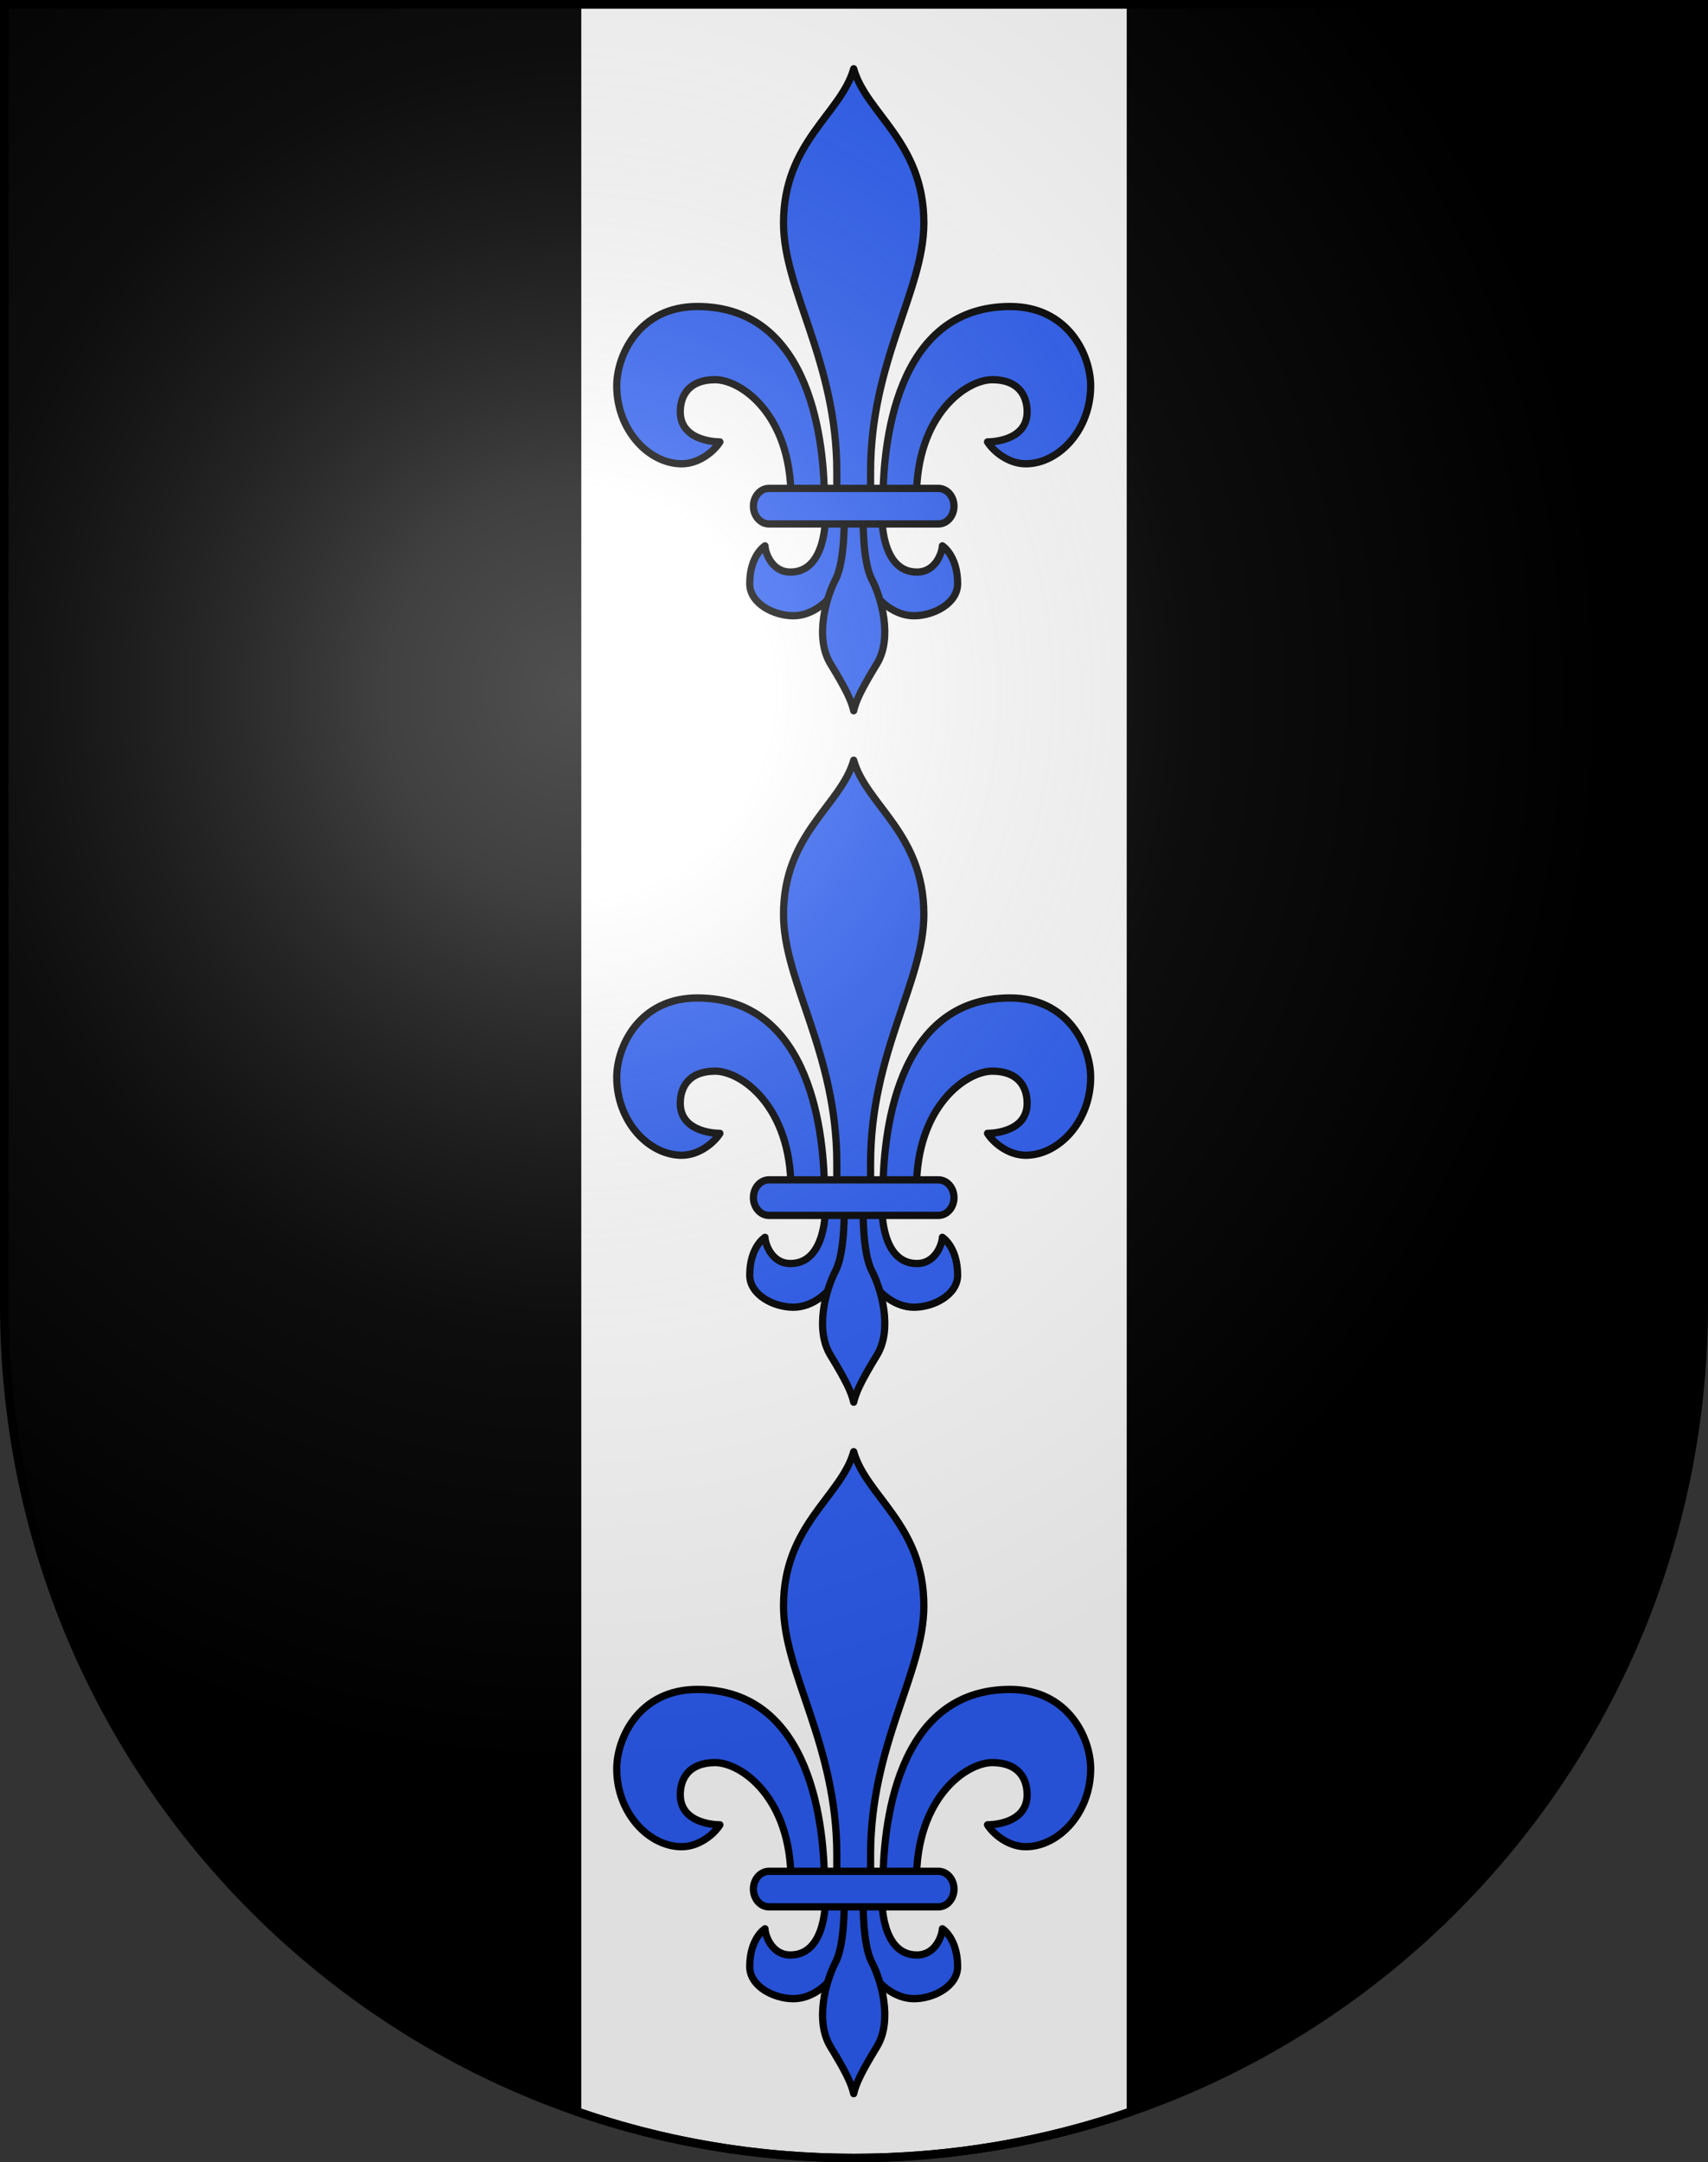 <?xml version="1.0" encoding="UTF-8"?>
<svg version="1.0" viewBox="0 0 603 763" xmlns="http://www.w3.org/2000/svg" xmlns:cc="http://creativecommons.org/ns#" xmlns:dc="http://purl.org/dc/elements/1.1/" xmlns:rdf="http://www.w3.org/1999/02/22-rdf-syntax-ns#" xmlns:xlink="http://www.w3.org/1999/xlink">
<rect x="0" y="0" width="603" height="763" fill="#333333" stroke="none"/>
<defs>
<radialGradient id="a" cx="858.04" cy="579.93" r="300" gradientTransform="matrix(1.215 1.5316e-24 1.4647e-23 1.267 -839.19 -490.49)" gradientUnits="userSpaceOnUse">
<stop stop-color="#fff" stop-opacity=".314" offset="0"/>
<stop stop-color="#fff" stop-opacity=".251" offset=".19"/>
<stop stop-color="#6b6b6b" stop-opacity=".125" offset=".6"/>
<stop stop-opacity=".125" offset="1"/>
</radialGradient>
</defs>
<desc>Coat of Arms of Canton of Freiburg (Fribourg)</desc>
<g>
<path d="m1.5 1.5v458.87c0 166.31 134.31 301.13 300 301.13 165.69 0 300-134.82 300-301.13v-458.87h-600z"/>
<path d="m1.5 1.5v458.87c0 166.31 134.31 301.13 300 301.13 165.69 0 300-134.82 300-301.13v-458.87h-600z" fill="none"/>
<path d="m203.72 1.5v743.66c30.646 10.599 63.548 16.344 97.781 16.344s67.135-5.744 97.781-16.344v-743.66h-195.56z" fill="#fff" stroke="#000" stroke-linecap="square" stroke-width="3"/>
<g transform="translate(0 9.384)" fill="#2b5df2" stroke="#000" stroke-linecap="round" stroke-linejoin="round" stroke-width="2.121">
<g transform="matrix(1.197 0 0 1.213 -59.504 -27.449)">
<path d="m327.65 173.69c0 1.483-1.716 7.625-7.509 7.625-10.727 0-10.298-16.31-10.298-16.31l-8.347-0.532-8.347 0.532s0.43 16.31-10.299 16.31c-5.793 0-7.508-6.143-7.508-7.625 0 0-4.506 2.753-4.506 11.014 0 5.719 7.08 9.32 12.873 9.32s9.869-4.449 9.869-4.449l7.918-5.404 7.918 5.404s4.077 4.449 9.869 4.449c5.792 0 12.873-3.601 12.873-9.32 4.9e-4 -8.261-4.505-11.014-4.505-11.014z"/>
<path d="m306.84 183.43c-2.788-5.295-2.574-17.582-2.574-19.699l-2.768-0.109-2.768 0.109c0 2.117 0.215 14.405-2.574 19.699-2.788 5.295-6.222 16.945-1.502 24.57 4.721 7.626 6.181 10.799 6.845 13.661 0.665-2.862 2.125-6.035 6.845-13.661 4.72-7.625 1.287-19.276-1.503-24.57z"/>
<path d="m255.39 104.06c-17.127 0-23.777 14.136-23.777 23.075 0 12.879 9.471 22.678 19.142 22.678 5.239 0 9.672-3.781 11.284-6.365 0 0-11.687 0.198-11.687-8.754 0-4.774 2.619-9.349 10.276-9.349 7.657 0 22.366 10.146 22.366 34.215l9.874 0.995c0-15.715-3.425-56.495-37.478-56.495zm92.229 0c-34.053 0-37.479 40.78-37.479 56.494l9.874-0.995c0-24.069 14.709-34.215 22.366-34.215 7.657 0 10.275 4.575 10.275 9.349 0 8.951-11.687 8.754-11.687 8.754 1.612 2.585 6.045 6.365 11.284 6.365 9.672 0 19.142-9.8 19.142-22.678 4.8e-4 -8.938-6.649-23.074-23.776-23.074z"/>
<path d="m301.5 34.895c-3.668 13.045-20.699 21.323-20.699 44.864 0 19.66 15.721 40.096 15.721 72.431v8.536l4.978-0.628 4.979 0.628v-8.536c0-32.336 15.72-52.772 15.72-72.431 0-23.54-17.03-31.818-20.699-44.864z"/>
<path d="m326.47 156.97h-49.939c-2.545 0-4.609 2.314-4.609 5.171 0 2.857 2.063 5.173 4.609 5.173h49.939c2.546 0 4.61-2.316 4.61-5.173 0-2.857-2.063-5.171-4.61-5.171z"/>
</g>
<g transform="matrix(1.197 0 0 1.213 -59.504 216.55)">
<path d="m327.65 173.69c0 1.483-1.716 7.625-7.509 7.625-10.727 0-10.298-16.31-10.298-16.31l-8.347-0.532-8.347 0.532s0.43 16.31-10.299 16.31c-5.793 0-7.508-6.143-7.508-7.625 0 0-4.506 2.753-4.506 11.014 0 5.719 7.08 9.32 12.873 9.32s9.869-4.449 9.869-4.449l7.918-5.404 7.918 5.404s4.077 4.449 9.869 4.449c5.792 0 12.873-3.601 12.873-9.32 4.9e-4 -8.261-4.505-11.014-4.505-11.014z"/>
<path d="m306.84 183.43c-2.788-5.295-2.574-17.582-2.574-19.699l-2.768-0.109-2.768 0.109c0 2.117 0.215 14.405-2.574 19.699-2.788 5.295-6.222 16.945-1.502 24.57 4.721 7.626 6.181 10.799 6.845 13.661 0.665-2.862 2.125-6.035 6.845-13.661 4.72-7.625 1.287-19.276-1.503-24.57z"/>
<path d="m255.39 104.06c-17.127 0-23.777 14.136-23.777 23.075 0 12.879 9.471 22.678 19.142 22.678 5.239 0 9.672-3.781 11.284-6.365 0 0-11.687 0.198-11.687-8.754 0-4.774 2.619-9.349 10.276-9.349 7.657 0 22.366 10.146 22.366 34.215l9.874 0.995c0-15.715-3.425-56.495-37.478-56.495zm92.229 0c-34.053 0-37.479 40.78-37.479 56.494l9.874-0.995c0-24.069 14.709-34.215 22.366-34.215 7.657 0 10.275 4.575 10.275 9.349 0 8.951-11.687 8.754-11.687 8.754 1.612 2.585 6.045 6.365 11.284 6.365 9.672 0 19.142-9.8 19.142-22.678 4.8e-4 -8.938-6.649-23.074-23.776-23.074z"/>
<path d="m301.5 34.895c-3.668 13.045-20.699 21.323-20.699 44.864 0 19.66 15.721 40.096 15.721 72.431v8.536l4.978-0.628 4.979 0.628v-8.536c0-32.336 15.72-52.772 15.72-72.431 0-23.54-17.03-31.818-20.699-44.864z"/>
<path d="m326.47 156.97h-49.939c-2.545 0-4.609 2.314-4.609 5.171 0 2.857 2.063 5.173 4.609 5.173h49.939c2.546 0 4.61-2.316 4.61-5.173 0-2.857-2.063-5.171-4.61-5.171z"/>
</g>
<g transform="matrix(1.197 0 0 1.213 -59.504 460.55)">
<path d="m327.65 173.69c0 1.483-1.716 7.625-7.509 7.625-10.727 0-10.298-16.31-10.298-16.31l-8.347-0.532-8.347 0.532s0.43 16.31-10.299 16.31c-5.793 0-7.508-6.143-7.508-7.625 0 0-4.506 2.753-4.506 11.014 0 5.719 7.08 9.32 12.873 9.32s9.869-4.449 9.869-4.449l7.918-5.404 7.918 5.404s4.077 4.449 9.869 4.449c5.792 0 12.873-3.601 12.873-9.32 4.9e-4 -8.261-4.505-11.014-4.505-11.014z"/>
<path d="m306.84 183.43c-2.788-5.295-2.574-17.582-2.574-19.699l-2.768-0.109-2.768 0.109c0 2.117 0.215 14.405-2.574 19.699-2.788 5.295-6.222 16.945-1.502 24.57 4.721 7.626 6.181 10.799 6.845 13.661 0.665-2.862 2.125-6.035 6.845-13.661 4.72-7.625 1.287-19.276-1.503-24.57z"/>
<path d="m255.39 104.06c-17.127 0-23.777 14.136-23.777 23.075 0 12.879 9.471 22.678 19.142 22.678 5.239 0 9.672-3.781 11.284-6.365 0 0-11.687 0.198-11.687-8.754 0-4.774 2.619-9.349 10.276-9.349 7.657 0 22.366 10.146 22.366 34.215l9.874 0.995c0-15.715-3.425-56.495-37.478-56.495zm92.229 0c-34.053 0-37.479 40.78-37.479 56.494l9.874-0.995c0-24.069 14.709-34.215 22.366-34.215 7.657 0 10.275 4.575 10.275 9.349 0 8.951-11.687 8.754-11.687 8.754 1.612 2.585 6.045 6.365 11.284 6.365 9.672 0 19.142-9.8 19.142-22.678 4.8e-4 -8.938-6.649-23.074-23.776-23.074z"/>
<path d="m301.5 34.895c-3.668 13.045-20.699 21.323-20.699 44.864 0 19.66 15.721 40.096 15.721 72.431v8.536l4.978-0.628 4.979 0.628v-8.536c0-32.336 15.72-52.772 15.72-72.431 0-23.54-17.03-31.818-20.699-44.864z"/>
<path d="m326.47 156.97h-49.939c-2.545 0-4.609 2.314-4.609 5.171 0 2.857 2.063 5.173 4.609 5.173h49.939c2.546 0 4.61-2.316 4.61-5.173 0-2.857-2.063-5.171-4.61-5.171z"/>
</g>
</g>
</g>
<g>
<path d="m1.5 1.5v458.87c0 166.31 134.31 301.13 300 301.13 165.69 0 300-134.82 300-301.13v-458.87h-600z" fill="url(#a)"/>
<path d="m1.5 1.5v458.87c0 166.31 134.31 301.13 300 301.13 165.69 0 300-134.82 300-301.13v-458.87h-600z" fill="none" stroke="#000" stroke-width="3"/>
</g>
</svg>
